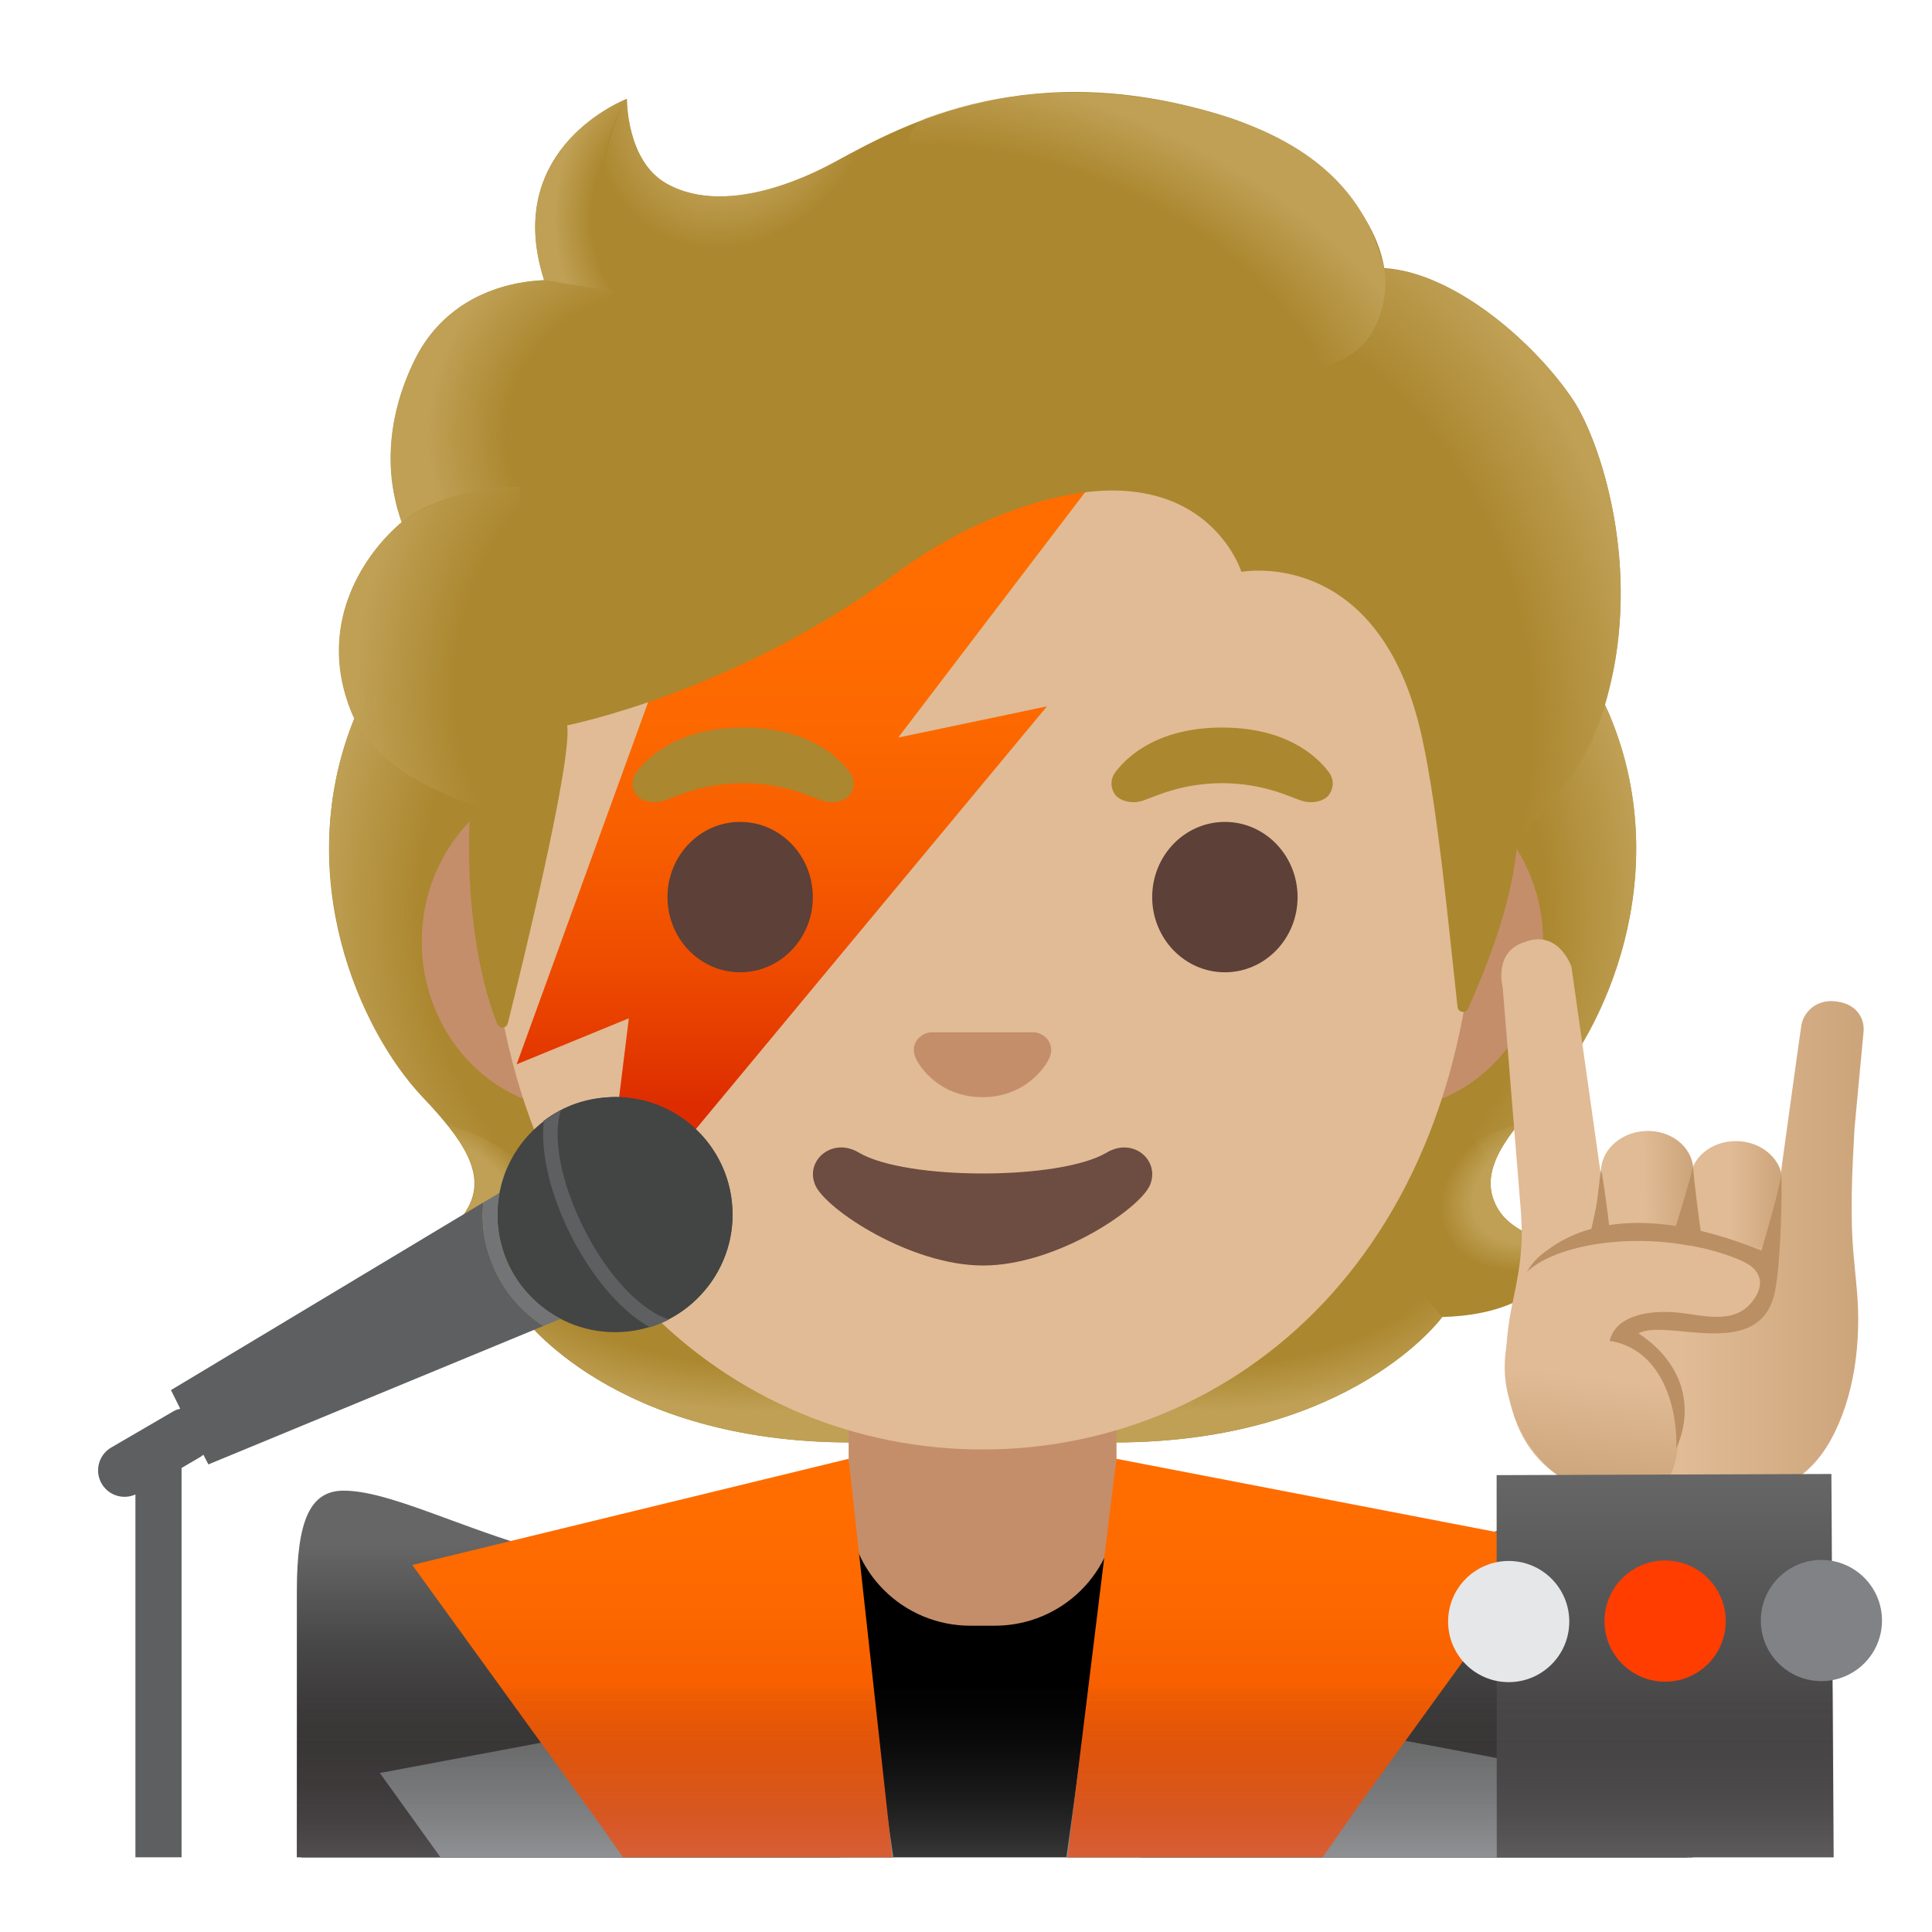 <svg width="43" height="43" viewBox="0 0 43 43" fill="none" xmlns="http://www.w3.org/2000/svg">
<path d="M33.319 26.87C32.909 26.126 33.431 25.368 34.323 24.429C35.738 22.939 37.276 19.484 35.846 15.977C35.856 15.957 35.564 15.366 35.574 15.347L34.986 15.317C34.799 15.291 28.338 15.278 21.871 15.278C15.404 15.278 8.943 15.291 8.756 15.317C8.756 15.317 7.886 15.957 7.893 15.977C6.466 19.484 8.001 22.936 9.415 24.429C10.305 25.368 10.826 26.126 10.419 26.87C10.023 27.596 9.497 27.701 9.497 27.701C9.497 27.701 9.114 28.442 9.77 28.843C10.377 29.213 11.125 29.299 11.64 29.312C11.64 29.312 13.658 32.104 18.934 32.104H24.808C30.084 32.104 32.102 29.312 32.102 29.312C32.617 29.299 33.365 29.213 33.972 28.843C34.629 28.442 34.901 27.701 34.901 27.701C34.901 27.701 33.716 27.596 33.319 26.87Z" fill="#AB872F"/>
<path d="M21.864 32.101V29.003L31.239 28.262L32.092 29.312C32.092 29.312 30.074 32.104 24.798 32.104L21.864 32.101Z" fill="url(#paint0_radial_154_468)"/>
<path d="M32.072 27.956C30.668 25.824 33.782 25.026 33.782 25.026L33.785 25.03C33.244 25.702 32.998 26.29 33.316 26.87C33.713 27.596 34.894 27.701 34.894 27.701C34.894 27.701 33.283 29.131 32.072 27.956Z" fill="url(#paint1_radial_154_468)"/>
<path d="M35.852 15.977C37.247 19.373 35.78 22.871 34.406 24.347C34.218 24.551 33.418 25.335 33.234 25.962C33.234 25.962 30.104 21.594 29.169 19.028C28.982 18.51 28.808 17.978 28.785 17.427C28.768 17.014 28.831 16.521 29.07 16.17C29.362 15.74 35.685 15.612 35.685 15.612C35.685 15.616 35.852 15.977 35.852 15.977Z" fill="url(#paint2_radial_154_468)"/>
<path d="M7.89 15.977C6.498 19.373 7.965 22.87 9.337 24.344C9.527 24.547 10.324 25.331 10.508 25.958C10.508 25.958 13.639 21.591 14.574 19.025C14.764 18.506 14.935 17.975 14.957 17.424C14.974 17.01 14.912 16.518 14.672 16.167C14.38 15.737 14.039 15.852 13.543 15.852C12.598 15.852 8.461 15.609 8.139 15.609C8.142 15.616 7.89 15.977 7.89 15.977Z" fill="url(#paint3_radial_154_468)"/>
<path d="M21.878 32.101V29.003L12.503 28.262L11.65 29.312C11.65 29.312 13.668 32.104 18.944 32.104L21.878 32.101Z" fill="url(#paint4_radial_154_468)"/>
<path d="M11.67 27.956C13.074 25.824 9.96 25.026 9.96 25.026L9.957 25.03C10.498 25.702 10.744 26.29 10.426 26.87C10.029 27.596 9.504 27.701 9.504 27.701C9.504 27.701 10.459 29.131 11.67 27.956Z" fill="url(#paint5_radial_154_468)"/>
<path d="M37.677 41.337V39.923C37.677 35.513 29.881 33.394 22.193 33.403C14.554 33.41 6.708 35.254 6.708 39.923V41.337H37.677Z" fill="black"/>
<path d="M21.868 30.227H18.888V33.502C18.888 34.982 20.102 36.183 21.599 36.183H22.14C23.636 36.183 24.85 34.982 24.85 33.502V30.227H21.868ZM30.835 17.217H12.9C10.967 17.217 9.386 18.904 9.386 20.961C9.386 23.018 10.967 24.705 12.9 24.705H30.832C32.765 24.705 34.346 23.018 34.346 20.961C34.346 18.904 32.768 17.217 30.835 17.217Z" fill="#C48E6A"/>
<path d="M21.868 4.302C16.158 4.302 10.869 10.408 10.869 19.199C10.869 27.94 16.319 32.261 21.868 32.261C27.416 32.261 32.867 27.937 32.867 19.195C32.867 10.408 27.577 4.302 21.868 4.302Z" fill="#E0BB95"/>
<path d="M14.905 14.306L25.015 9.821L19.991 16.416L23.302 15.721L13.379 27.668L13.996 22.664L11.499 23.688L14.905 14.306Z" fill="url(#paint6_linear_154_468)"/>
<path d="M16.473 21.64C17.367 21.64 18.091 20.891 18.091 19.967C18.091 19.042 17.367 18.293 16.473 18.293C15.58 18.293 14.856 19.042 14.856 19.967C14.856 20.891 15.58 21.64 16.473 21.64Z" fill="#5D4037"/>
<path d="M27.262 21.64C28.155 21.64 28.88 20.891 28.88 19.967C28.88 19.042 28.155 18.293 27.262 18.293C26.369 18.293 25.644 19.042 25.644 19.967C25.644 20.891 26.369 21.64 27.262 21.64Z" fill="#5D4037"/>
<path d="M18.911 17.181C18.606 16.777 17.904 16.193 16.539 16.193C15.174 16.193 14.469 16.781 14.167 17.181C14.032 17.358 14.065 17.565 14.16 17.689C14.245 17.804 14.501 17.913 14.784 17.817C15.066 17.722 15.617 17.437 16.539 17.43C17.461 17.437 18.012 17.722 18.294 17.817C18.577 17.913 18.833 17.808 18.918 17.689C19.01 17.565 19.043 17.358 18.911 17.181ZM29.572 17.181C29.267 16.777 28.565 16.193 27.2 16.193C25.835 16.193 25.129 16.781 24.828 17.181C24.693 17.358 24.726 17.565 24.821 17.689C24.906 17.804 25.162 17.913 25.444 17.817C25.727 17.722 26.278 17.437 27.2 17.43C28.122 17.437 28.673 17.722 28.955 17.817C29.238 17.913 29.493 17.808 29.579 17.689C29.674 17.565 29.707 17.358 29.572 17.181Z" fill="#AB872F"/>
<path d="M23.134 23.002C23.098 22.989 23.065 22.979 23.029 22.976H20.706C20.67 22.979 20.634 22.989 20.601 23.002C20.391 23.087 20.276 23.304 20.375 23.537C20.473 23.77 20.936 24.419 21.868 24.419C22.8 24.419 23.262 23.766 23.361 23.537C23.459 23.304 23.344 23.087 23.134 23.002Z" fill="#C48E6A"/>
<path d="M24.631 25.653C23.587 26.273 20.158 26.273 19.115 25.653C18.514 25.295 17.901 25.843 18.15 26.388C18.396 26.923 20.263 28.166 21.881 28.166C23.499 28.166 25.343 26.923 25.589 26.388C25.835 25.843 25.231 25.295 24.631 25.653Z" fill="#6D4C41"/>
<path d="M38.222 29.151L38.251 29.148C38.816 29.207 39.324 28.862 39.39 28.373L39.662 26.398C39.728 25.909 39.321 25.463 38.76 25.404C38.195 25.345 37.687 25.689 37.621 26.178L37.349 28.153C37.283 28.642 37.657 29.092 38.222 29.151Z" fill="url(#paint7_linear_154_468)"/>
<path d="M37.677 33.502C36.046 33.551 34.255 33.203 33.713 31.553C33.424 30.67 33.497 29.764 33.68 28.918C33.884 27.979 33.9 27.504 33.834 26.762C33.789 26.217 33.444 21.965 33.444 21.965C33.444 21.965 33.234 21.191 33.93 20.967C34.694 20.675 34.976 21.519 34.976 21.519L35.803 27.372L39.406 27.783C39.406 27.783 39.547 27.55 39.626 26.965C39.662 26.716 39.616 26.253 39.656 25.958C39.843 24.593 40.072 22.943 40.095 22.805C40.135 22.569 40.391 22.221 40.879 22.29C41.372 22.355 41.499 22.72 41.477 22.956C41.454 23.195 41.276 25.108 41.276 25.108C41.224 26.027 41.171 27.041 41.257 27.956L41.326 28.692C41.437 29.876 41.263 31.12 40.748 32.045C40.22 33.013 39.308 33.453 37.677 33.502Z" fill="url(#paint8_linear_154_468)"/>
<path d="M36.502 29.223C37.07 29.236 37.549 28.849 37.575 28.357L37.687 26.09C37.71 25.597 37.273 25.187 36.706 25.171C36.138 25.158 35.659 25.545 35.633 26.037L35.521 28.304C35.495 28.8 35.935 29.21 36.502 29.223Z" fill="url(#paint9_linear_154_468)"/>
<path d="M38.221 27.835C37.588 27.724 36.804 27.582 36.053 27.543C35.948 27.537 35.843 27.533 35.738 27.53C34.75 27.514 34.031 28.065 33.674 29.302C33.661 29.341 33.651 29.381 33.638 29.423C33.618 29.495 33.598 29.574 33.582 29.66V29.669C33.559 29.781 33.536 29.896 33.52 30.02C33.457 30.431 33.497 30.824 33.592 31.143C33.851 32.278 34.648 32.816 34.648 32.816C34.648 32.816 36.712 33.85 37.185 32.816C37.657 31.782 36.971 30.339 36.971 30.339L36.013 29.771C36.213 29.525 36.505 29.42 37.08 29.453C37.26 29.463 37.48 29.486 37.749 29.512C37.775 29.515 38.103 29.551 38.126 29.551C38.491 29.571 38.776 29.459 38.999 29.21C39.288 28.885 39.252 28.334 39.275 28.071C39.012 28.045 38.569 27.898 38.221 27.835Z" fill="url(#paint10_linear_154_468)"/>
<path d="M18.711 41.337L18.426 34.253C17.307 34.716 16.178 34.942 14.994 34.942C13.058 34.942 11.358 34.319 9.996 33.817C9.064 33.475 8.257 33.177 7.65 33.177C6.909 33.177 6.607 33.823 6.607 35.411V41.337H18.711Z" fill="url(#paint11_linear_154_468)"/>
<path d="M37.552 41.337V35.411C37.552 33.827 37.25 33.177 36.509 33.177C35.908 33.177 35.068 33.466 34.1 33.804C32.653 34.306 30.852 34.929 28.837 34.929C27.617 34.929 26.468 34.706 25.346 34.25L25.385 41.337H37.552Z" fill="url(#paint12_linear_154_468)"/>
<path d="M19.883 41.337L19.312 37.42L8.454 39.461L9.803 41.337H19.883Z" fill="url(#paint13_linear_154_468)"/>
<path d="M13.865 41.337H19.86L18.888 32.468L9.176 34.831L13.383 40.645L13.865 41.337Z" fill="url(#paint14_linear_154_468)"/>
<path d="M33.959 41.337L35.278 39.5L24.273 37.42L23.735 41.337H33.959Z" fill="url(#paint15_linear_154_468)"/>
<path d="M29.438 41.337L30.271 40.14L34.478 34.325L24.847 32.468L23.758 41.337H29.438Z" fill="url(#paint16_linear_154_468)"/>
<path d="M40.81 41.337L40.761 32.806L33.31 32.832L33.313 41.337H40.81Z" fill="url(#paint17_linear_154_468)"/>
<path d="M33.579 37.439C34.323 37.439 34.927 36.836 34.927 36.091C34.927 35.346 34.323 34.742 33.579 34.742C32.834 34.742 32.23 35.346 32.23 36.091C32.23 36.836 32.834 37.439 33.579 37.439Z" fill="#E6E7E8"/>
<path d="M37.06 37.429C37.805 37.429 38.409 36.826 38.409 36.081C38.409 35.336 37.805 34.732 37.06 34.732C36.315 34.732 35.711 35.336 35.711 36.081C35.711 36.826 36.315 37.429 37.06 37.429Z" fill="#FF3D00"/>
<path d="M40.538 37.416C41.283 37.416 41.887 36.812 41.887 36.068C41.887 35.323 41.283 34.719 40.538 34.719C39.793 34.719 39.19 35.323 39.19 36.068C39.19 36.812 39.793 37.416 40.538 37.416Z" fill="#808285"/>
<path d="M12.093 29.512L4.638 32.593L4.526 32.376C4.503 32.396 4.48 32.416 4.451 32.432L4.041 32.672V41.337H3.014V33.262C2.877 33.324 2.721 33.331 2.579 33.282C2.436 33.232 2.319 33.13 2.249 32.997C2.18 32.863 2.164 32.708 2.206 32.563C2.247 32.419 2.343 32.295 2.472 32.219L3.857 31.412C3.906 31.382 3.959 31.366 4.011 31.353L3.805 30.939L10.758 26.762C10.744 26.884 10.741 27.005 10.744 27.13C10.76 27.606 10.89 28.072 11.125 28.487C11.36 28.902 11.692 29.253 12.093 29.512Z" fill="#5D5F61"/>
<path d="M14.872 29.167C14.8 29.203 14.728 29.236 14.652 29.262C14.511 29.318 14.367 29.361 14.223 29.387C13.73 29.479 13.228 29.42 12.782 29.226L12.48 29.351C12.068 29.138 11.721 28.819 11.473 28.427C11.226 28.034 11.088 27.583 11.072 27.12C11.066 26.926 11.082 26.733 11.118 26.549L11.361 26.401C11.473 25.929 11.722 25.489 12.086 25.158C12.195 25.049 12.309 24.961 12.438 24.882C12.506 24.836 12.579 24.793 12.654 24.757C13.875 24.144 15.358 24.636 15.968 25.853C16.582 27.071 16.093 28.554 14.872 29.167Z" fill="#5D5F61"/>
<path opacity="0.3" d="M6.61 37.59H40.81V41.337H6.61V37.59Z" fill="url(#paint18_linear_154_468)"/>
<path d="M35.016 8.909C34.215 7.698 32.42 6.074 30.809 5.966C30.55 4.417 28.893 3.104 27.288 2.596C22.947 1.221 20.122 2.763 18.606 3.59C18.291 3.761 16.254 4.893 14.829 4.082C13.937 3.574 13.954 2.199 13.954 2.199C13.954 2.199 11.158 3.265 12.113 6.235C11.151 6.274 9.891 6.681 9.225 8.029C8.431 9.637 8.713 10.979 8.943 11.622C8.116 12.325 7.076 13.818 7.788 15.757C8.326 17.217 10.469 17.89 10.469 17.89C10.318 20.518 10.807 22.136 11.066 22.788C11.112 22.903 11.273 22.893 11.302 22.775C11.627 21.473 12.736 16.935 12.624 16.144C12.624 16.144 16.349 15.406 19.899 12.791C20.621 12.259 21.405 11.806 22.239 11.475C26.698 9.7 27.63 12.728 27.63 12.728C27.63 12.728 30.721 12.134 31.652 16.426C32.004 18.034 32.24 20.61 32.44 22.411C32.453 22.539 32.627 22.565 32.676 22.447C32.988 21.732 33.611 20.314 33.759 18.867C33.812 18.359 35.183 17.686 35.774 15.501C36.565 12.587 35.597 9.785 35.016 8.909Z" fill="#AB872F"/>
<path d="M33.752 18.881C33.805 18.372 35.177 17.699 35.767 15.514C35.83 15.281 35.882 15.045 35.931 14.809C36.41 12.154 35.551 9.716 35.016 8.909C34.274 7.79 32.686 6.32 31.18 6.018C31.049 6.002 30.921 5.985 30.799 5.979C30.799 5.979 30.908 6.684 30.622 7.245C30.255 7.974 29.503 8.148 29.503 8.148C33.431 12.079 33.152 15.366 33.752 18.881Z" fill="url(#paint19_radial_154_468)"/>
<path d="M19.555 3.094C19.194 3.268 18.879 3.442 18.603 3.59C18.288 3.761 16.25 4.893 14.826 4.082C13.95 3.583 13.95 2.251 13.95 2.205C13.546 2.72 12.326 6.399 15.896 6.645C17.435 6.75 18.383 5.408 18.948 4.272C19.151 3.859 19.469 3.255 19.555 3.094Z" fill="url(#paint20_radial_154_468)"/>
<path d="M26.842 2.464C29.244 3.114 30.415 4.338 30.806 5.969C30.921 6.448 31.059 10.917 22.527 5.838C19.354 3.948 20.221 2.766 20.591 2.632C22.042 2.107 24.151 1.736 26.842 2.464Z" fill="url(#paint21_radial_154_468)"/>
<path d="M13.94 2.205C13.937 2.209 13.93 2.209 13.921 2.215H13.917C13.612 2.343 11.213 3.455 12.109 6.235L14.662 6.645C12.401 4.354 13.95 2.199 13.95 2.199C13.95 2.199 13.944 2.202 13.94 2.205Z" fill="url(#paint22_radial_154_468)"/>
<path d="M13.688 6.487L12.109 6.235C12.047 6.235 11.837 6.254 11.722 6.271C10.833 6.395 9.786 6.855 9.219 8.029C8.608 9.296 8.625 10.382 8.792 11.107C8.841 11.35 8.94 11.626 8.94 11.626C8.94 11.626 9.721 10.884 11.581 10.835L13.688 6.487Z" fill="url(#paint23_radial_154_468)"/>
<path d="M8.864 11.688C8.087 12.377 7.04 13.916 7.811 15.826C8.392 17.266 10.465 17.89 10.465 17.89C10.465 17.896 10.879 18.021 11.092 18.021L11.578 10.835C10.584 10.835 9.629 11.133 9.012 11.563C9.022 11.573 8.861 11.678 8.864 11.688Z" fill="url(#paint24_radial_154_468)"/>
<path d="M13.688 29.65C15.132 29.65 16.303 28.479 16.303 27.035C16.303 25.59 15.132 24.419 13.688 24.419C12.243 24.419 11.072 25.59 11.072 27.035C11.072 28.479 12.243 29.65 13.688 29.65Z" fill="#434444"/>
<path d="M12.48 29.351L12.093 29.512C11.309 29.006 10.78 28.137 10.744 27.13C10.741 27.005 10.744 26.884 10.758 26.762L11.118 26.549C11.082 26.737 11.066 26.928 11.072 27.12C11.105 28.098 11.67 28.931 12.48 29.351Z" fill="#727475"/>
<path d="M14.885 29.361C14.748 29.433 14.603 29.489 14.456 29.535L14.452 29.532C14.324 29.463 14.193 29.374 14.062 29.266C13.602 28.895 13.159 28.337 12.802 27.684C12.772 27.628 12.739 27.573 12.713 27.517C12.224 26.565 12.021 25.627 12.096 24.951C12.214 24.859 12.342 24.78 12.477 24.708C12.775 24.55 13.113 24.455 13.468 24.426L13.602 24.416C13.757 24.409 13.911 24.419 14.062 24.442C15.296 24.616 16.263 25.656 16.303 26.946C16.32 27.404 16.214 27.859 15.994 28.262C15.902 28.442 15.784 28.609 15.65 28.757C15.437 29.006 15.177 29.211 14.885 29.361Z" fill="#434444"/>
<path d="M14.272 29.016C13.809 28.645 13.36 28.061 13.012 27.372C12.441 26.253 12.306 25.253 12.483 24.715C12.349 24.784 12.221 24.866 12.103 24.957C12.027 25.63 12.234 26.569 12.72 27.523C12.746 27.579 12.779 27.638 12.808 27.691C13.166 28.344 13.609 28.901 14.068 29.272C14.203 29.377 14.334 29.469 14.459 29.538L14.462 29.541C14.61 29.495 14.754 29.44 14.892 29.367C14.698 29.308 14.492 29.19 14.272 29.016Z" fill="#5D5F61"/>
<path d="M39.646 26.125C39.587 26.569 39.203 27.835 39.203 27.835C38.711 27.635 38.261 27.494 37.851 27.395C37.811 27.103 37.716 26.395 37.68 25.971C37.598 26.319 37.385 27.015 37.3 27.287C36.715 27.195 36.223 27.202 35.813 27.267C35.787 27.041 35.688 26.26 35.636 26.037C35.597 26.234 35.564 26.664 35.524 26.864C35.488 27.048 35.442 27.248 35.419 27.349C34.989 27.468 34.675 27.648 34.448 27.819C34.274 27.937 34.123 28.078 34.015 28.258L33.982 28.308C34.297 28.022 34.734 27.865 35.141 27.766C36.259 27.497 37.719 27.599 38.773 28.065C39.206 28.258 39.291 28.59 39.006 28.96C38.589 29.509 37.874 29.259 37.3 29.21C36.801 29.167 35.974 29.23 35.826 29.843C36.942 30.017 37.339 31.241 37.309 32.235C37.723 31.317 37.454 30.322 36.466 29.676C37.099 29.328 39.193 30.342 39.508 28.728C39.646 28.002 39.665 26.467 39.646 26.125Z" fill="#BA8F63"/>
<defs>
<radialGradient id="paint0_radial_154_468" cx="0" cy="0" r="1" gradientUnits="userSpaceOnUse" gradientTransform="translate(26.653 27.625) scale(7.684 3.775)">
<stop offset="0.728" stop-color="#BFA055" stop-opacity="0"/>
<stop offset="1" stop-color="#BFA055"/>
</radialGradient>
<radialGradient id="paint1_radial_154_468" cx="0" cy="0" r="1" gradientUnits="userSpaceOnUse" gradientTransform="translate(34.222 26.482) rotate(154.924) scale(2.271 1.685)">
<stop offset="0.663" stop-color="#BFA055"/>
<stop offset="1" stop-color="#BFA055" stop-opacity="0"/>
</radialGradient>
<radialGradient id="paint2_radial_154_468" cx="0" cy="0" r="1" gradientUnits="userSpaceOnUse" gradientTransform="translate(28.337 20.059) rotate(-94.278) scale(9.975 8.313)">
<stop offset="0.725" stop-color="#BFA055" stop-opacity="0"/>
<stop offset="1" stop-color="#BFA055"/>
</radialGradient>
<radialGradient id="paint3_radial_154_468" cx="0" cy="0" r="1" gradientUnits="userSpaceOnUse" gradientTransform="translate(15.406 20.059) rotate(-85.722) scale(9.975 8.313)">
<stop offset="0.725" stop-color="#BFA055" stop-opacity="0"/>
<stop offset="1" stop-color="#BFA055"/>
</radialGradient>
<radialGradient id="paint4_radial_154_468" cx="0" cy="0" r="1" gradientUnits="userSpaceOnUse" gradientTransform="translate(17.09 27.625) rotate(180) scale(7.684 3.775)">
<stop offset="0.728" stop-color="#BFA055" stop-opacity="0"/>
<stop offset="1" stop-color="#BFA055"/>
</radialGradient>
<radialGradient id="paint5_radial_154_468" cx="0" cy="0" r="1" gradientUnits="userSpaceOnUse" gradientTransform="translate(10.039 26.482) rotate(25.076) scale(1.99 1.477)">
<stop offset="0.663" stop-color="#BFA055"/>
<stop offset="1" stop-color="#BFA055" stop-opacity="0"/>
</radialGradient>
<linearGradient id="paint6_linear_154_468" x1="18.257" y1="12.783" x2="18.257" y2="24.619" gradientUnits="userSpaceOnUse">
<stop stop-color="#FF6D00"/>
<stop offset="0.263" stop-color="#FD6900"/>
<stop offset="0.502" stop-color="#F75E00"/>
<stop offset="0.733" stop-color="#EE4C00"/>
<stop offset="0.957" stop-color="#E03200"/>
<stop offset="1" stop-color="#DD2C00"/>
</linearGradient>
<linearGradient id="paint7_linear_154_468" x1="37.342" y1="27.276" x2="39.671" y2="27.276" gradientUnits="userSpaceOnUse">
<stop offset="0.5" stop-color="#E0BB95"/>
<stop offset="1" stop-color="#CCA47A"/>
</linearGradient>
<linearGradient id="paint8_linear_154_468" x1="33.416" y1="27.207" x2="41.484" y2="27.207" gradientUnits="userSpaceOnUse">
<stop offset="0.5" stop-color="#E0BB95"/>
<stop offset="1" stop-color="#CCA47A"/>
</linearGradient>
<linearGradient id="paint9_linear_154_468" x1="35.496" y1="27.215" x2="37.716" y2="27.165" gradientUnits="userSpaceOnUse">
<stop offset="0.5" stop-color="#E0BB95"/>
<stop offset="1" stop-color="#CCA47A"/>
</linearGradient>
<linearGradient id="paint10_linear_154_468" x1="36.516" y1="28.204" x2="35.86" y2="33.255" gradientUnits="userSpaceOnUse">
<stop offset="0.5" stop-color="#E0BB95"/>
<stop offset="1" stop-color="#CCA47A"/>
</linearGradient>
<linearGradient id="paint11_linear_154_468" x1="12.661" y1="34.339" x2="12.661" y2="42.772" gradientUnits="userSpaceOnUse">
<stop offset="0.004" stop-color="#666666"/>
<stop offset="0.012" stop-color="#656565"/>
<stop offset="0.274" stop-color="#484747"/>
<stop offset="0.53" stop-color="#343131"/>
<stop offset="0.776" stop-color="#272324"/>
<stop offset="1" stop-color="#231F20"/>
</linearGradient>
<linearGradient id="paint12_linear_154_468" x1="31.45" y1="34.339" x2="31.45" y2="42.772" gradientUnits="userSpaceOnUse">
<stop offset="0.004" stop-color="#666666"/>
<stop offset="0.012" stop-color="#656565"/>
<stop offset="0.274" stop-color="#484747"/>
<stop offset="0.53" stop-color="#343131"/>
<stop offset="0.776" stop-color="#272324"/>
<stop offset="1" stop-color="#231F20"/>
</linearGradient>
<linearGradient id="paint13_linear_154_468" x1="14.167" y1="38.185" x2="14.167" y2="42.673" gradientUnits="userSpaceOnUse">
<stop offset="0.004" stop-color="#666666"/>
<stop offset="0.266" stop-color="#717273"/>
<stop offset="0.649" stop-color="#7C7E81"/>
<stop offset="1" stop-color="#808285"/>
</linearGradient>
<linearGradient id="paint14_linear_154_468" x1="14.518" y1="33.209" x2="14.518" y2="42.233" gradientUnits="userSpaceOnUse">
<stop stop-color="#FF6D00"/>
<stop offset="0.263" stop-color="#FD6900"/>
<stop offset="0.502" stop-color="#F75E00"/>
<stop offset="0.733" stop-color="#EE4C00"/>
<stop offset="0.957" stop-color="#E03200"/>
<stop offset="1" stop-color="#DD2C00"/>
</linearGradient>
<linearGradient id="paint15_linear_154_468" x1="29.507" y1="38.185" x2="29.507" y2="42.673" gradientUnits="userSpaceOnUse">
<stop offset="0.004" stop-color="#666666"/>
<stop offset="0.266" stop-color="#717273"/>
<stop offset="0.649" stop-color="#7C7E81"/>
<stop offset="1" stop-color="#808285"/>
</linearGradient>
<linearGradient id="paint16_linear_154_468" x1="29.119" y1="33.209" x2="29.119" y2="42.233" gradientUnits="userSpaceOnUse">
<stop stop-color="#FF6D00"/>
<stop offset="0.263" stop-color="#FD6900"/>
<stop offset="0.502" stop-color="#F75E00"/>
<stop offset="0.733" stop-color="#EE4C00"/>
<stop offset="0.957" stop-color="#E03200"/>
<stop offset="1" stop-color="#DD2C00"/>
</linearGradient>
<linearGradient id="paint17_linear_154_468" x1="37.059" y1="32.832" x2="37.059" y2="45.433" gradientUnits="userSpaceOnUse">
<stop offset="0.004" stop-color="#666666"/>
<stop offset="0.631" stop-color="#393637"/>
<stop offset="1" stop-color="#231F20"/>
</linearGradient>
<linearGradient id="paint18_linear_154_468" x1="23.71" y1="36.053" x2="23.71" y2="41.433" gradientUnits="userSpaceOnUse">
<stop offset="0.207" stop-color="#212121" stop-opacity="0"/>
<stop offset="1" stop-color="#BFBEBE"/>
</linearGradient>
<radialGradient id="paint19_radial_154_468" cx="0" cy="0" r="1" gradientUnits="userSpaceOnUse" gradientTransform="translate(27.78 14.796) rotate(72.085) scale(11.692 8.675)">
<stop offset="0.699" stop-color="#BFA055" stop-opacity="0"/>
<stop offset="1" stop-color="#BFA055"/>
</radialGradient>
<radialGradient id="paint20_radial_154_468" cx="0" cy="0" r="1" gradientUnits="userSpaceOnUse" gradientTransform="translate(16.382 2.048) rotate(28.203) scale(3.066 3.635)">
<stop offset="0.58" stop-color="#BFA055"/>
<stop offset="1" stop-color="#BFA055" stop-opacity="0"/>
</radialGradient>
<radialGradient id="paint21_radial_154_468" cx="0" cy="0" r="1" gradientUnits="userSpaceOnUse" gradientTransform="translate(23.233 7.616) rotate(-157.19) scale(9.588 5.388)">
<stop offset="0.699" stop-color="#BFA055" stop-opacity="0"/>
<stop offset="1" stop-color="#BFA055"/>
</radialGradient>
<radialGradient id="paint22_radial_154_468" cx="0" cy="0" r="1" gradientUnits="userSpaceOnUse" gradientTransform="translate(15.151 4.845) scale(2.814 3.442)">
<stop offset="0.702" stop-color="#BFA055" stop-opacity="0"/>
<stop offset="1" stop-color="#BFA055"/>
</radialGradient>
<radialGradient id="paint23_radial_154_468" cx="0" cy="0" r="1" gradientUnits="userSpaceOnUse" gradientTransform="translate(14.763 9.812) rotate(-164.942) scale(5.277 4.939)">
<stop offset="0.66" stop-color="#BFA055" stop-opacity="0"/>
<stop offset="1" stop-color="#BFA055"/>
</radialGradient>
<radialGradient id="paint24_radial_154_468" cx="0" cy="0" r="1" gradientUnits="userSpaceOnUse" gradientTransform="translate(13.512 14.907) rotate(7.834) scale(5.541 7.786)">
<stop offset="0.598" stop-color="#BFA055" stop-opacity="0"/>
<stop offset="1" stop-color="#BFA055"/>
</radialGradient>
</defs>
</svg>
